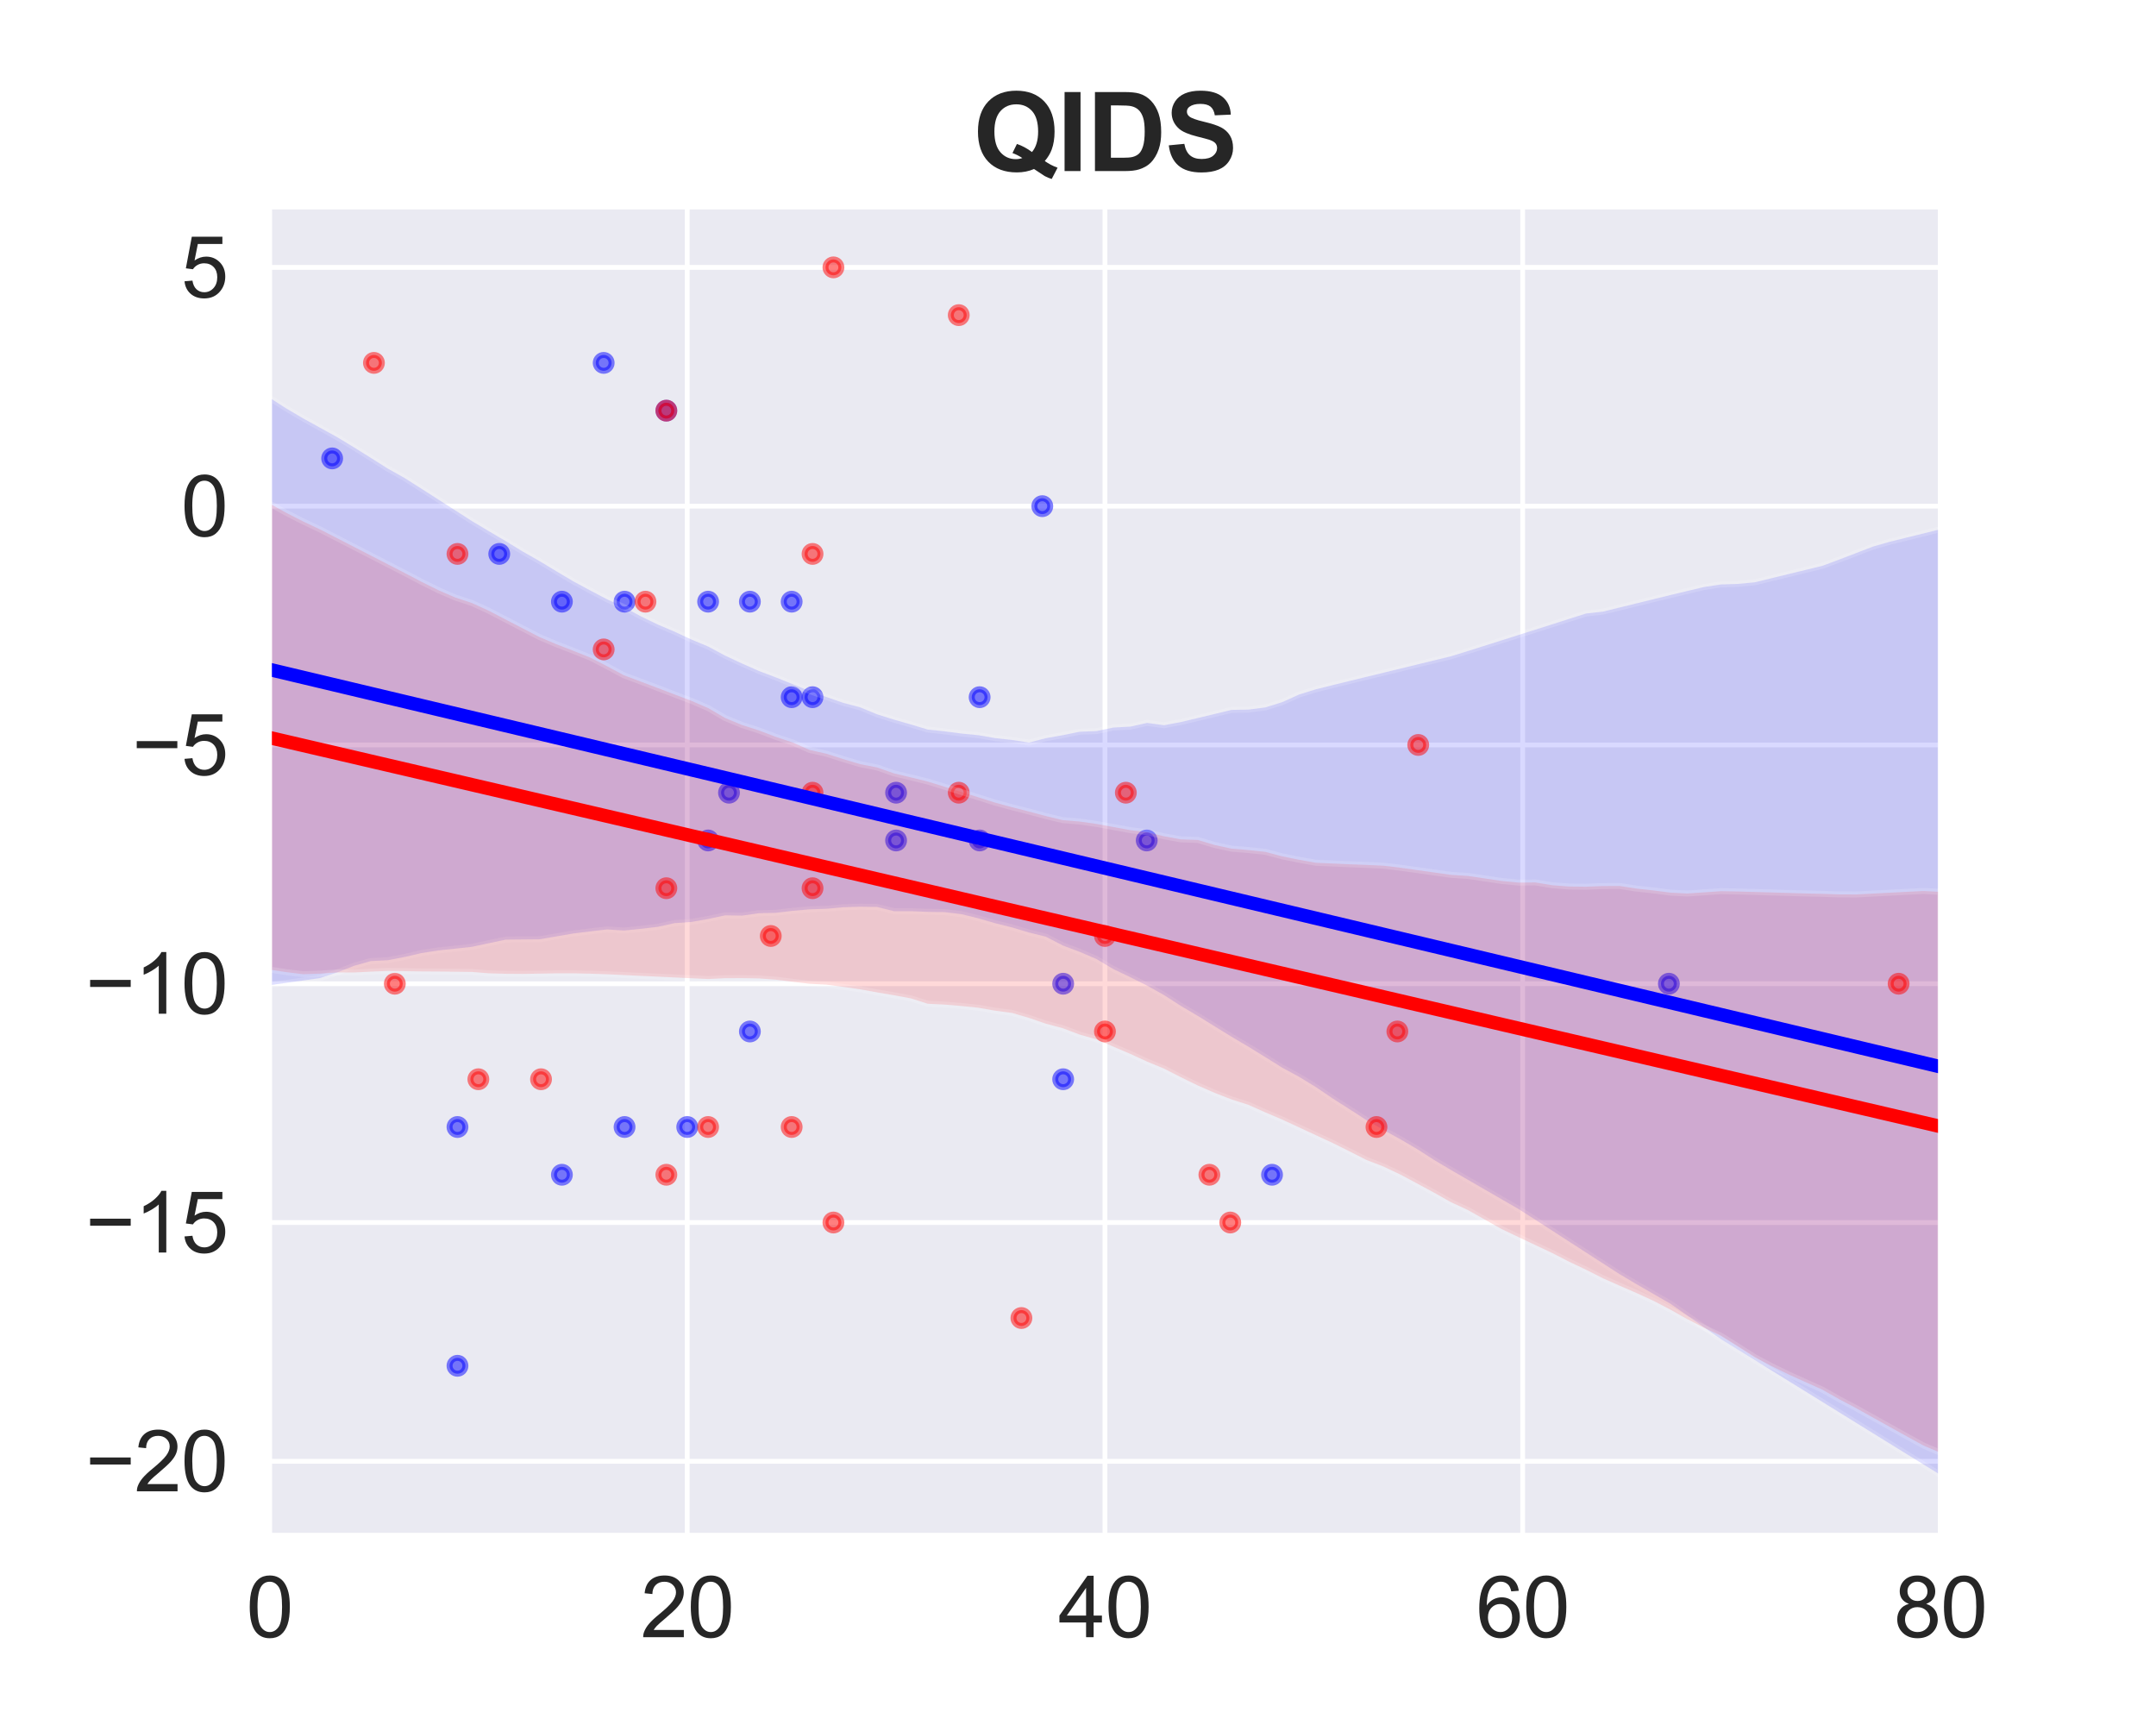 <?xml version="1.0" encoding="utf-8" standalone="no"?>
<!DOCTYPE svg PUBLIC "-//W3C//DTD SVG 1.1//EN"
  "http://www.w3.org/Graphics/SVG/1.1/DTD/svg11.dtd">
<svg xmlns:xlink="http://www.w3.org/1999/xlink" width="360pt" height="288pt" viewBox="0 0 360 288" xmlns="http://www.w3.org/2000/svg" version="1.1">
 <defs>
  <style type="text/css">*{stroke-linejoin: round; stroke-linecap: butt}</style>
 </defs>
 <g id="figure_1">
  <g id="patch_1">
   <path d="M 0 288 
L 360 288 
L 360 0 
L 0 0 
z
" style="fill: #ffffff"/>
  </g>
  <g id="axes_1">
   <g id="patch_2">
    <path d="M 45 256.32 
L 324 256.32 
L 324 34.56 
L 45 34.56 
z
" style="fill: #eaeaf2"/>
   </g>
   <g id="matplotlib.axis_1">
    <g id="xtick_1">
     <g id="line2d_1">
      <path d="M 45 256.32 
L 45 34.56 
" clip-path="url(#pb529f29484)" style="fill: none; stroke: #ffffff; stroke-width: 0.8; stroke-linecap: round"/>
     </g>
     <g id="text_1">
      <!-- 0 -->
      <g style="fill: #262626" transform="translate(41.107 273.341)scale(0.14 -0.14)">
       <defs>
        <path id="ArialMT-30" d="M 266 2259 
Q 266 3072 433 3567 
Q 600 4063 929 4331 
Q 1259 4600 1759 4600 
Q 2128 4600 2406 4451 
Q 2684 4303 2865 4023 
Q 3047 3744 3150 3342 
Q 3253 2941 3253 2259 
Q 3253 1453 3087 958 
Q 2922 463 2592 192 
Q 2263 -78 1759 -78 
Q 1097 -78 719 397 
Q 266 969 266 2259 
z
M 844 2259 
Q 844 1131 1108 757 
Q 1372 384 1759 384 
Q 2147 384 2411 759 
Q 2675 1134 2675 2259 
Q 2675 3391 2411 3762 
Q 2147 4134 1753 4134 
Q 1366 4134 1134 3806 
Q 844 3388 844 2259 
z
" transform="scale(0.016)"/>
       </defs>
       <use xlink:href="#ArialMT-30"/>
      </g>
     </g>
    </g>
    <g id="xtick_2">
     <g id="line2d_2">
      <path d="M 114.75 256.32 
L 114.75 34.56 
" clip-path="url(#pb529f29484)" style="fill: none; stroke: #ffffff; stroke-width: 0.8; stroke-linecap: round"/>
     </g>
     <g id="text_2">
      <!-- 20 -->
      <g style="fill: #262626" transform="translate(106.965 273.341)scale(0.14 -0.14)">
       <defs>
        <path id="ArialMT-32" d="M 3222 541 
L 3222 0 
L 194 0 
Q 188 203 259 391 
Q 375 700 629 1000 
Q 884 1300 1366 1694 
Q 2113 2306 2375 2664 
Q 2638 3022 2638 3341 
Q 2638 3675 2398 3904 
Q 2159 4134 1775 4134 
Q 1369 4134 1125 3890 
Q 881 3647 878 3216 
L 300 3275 
Q 359 3922 746 4261 
Q 1134 4600 1788 4600 
Q 2447 4600 2831 4234 
Q 3216 3869 3216 3328 
Q 3216 3053 3103 2787 
Q 2991 2522 2730 2228 
Q 2469 1934 1863 1422 
Q 1356 997 1212 845 
Q 1069 694 975 541 
L 3222 541 
z
" transform="scale(0.016)"/>
       </defs>
       <use xlink:href="#ArialMT-32"/>
       <use xlink:href="#ArialMT-30" x="55.615"/>
      </g>
     </g>
    </g>
    <g id="xtick_3">
     <g id="line2d_3">
      <path d="M 184.5 256.32 
L 184.5 34.56 
" clip-path="url(#pb529f29484)" style="fill: none; stroke: #ffffff; stroke-width: 0.8; stroke-linecap: round"/>
     </g>
     <g id="text_3">
      <!-- 40 -->
      <g style="fill: #262626" transform="translate(176.715 273.341)scale(0.14 -0.14)">
       <defs>
        <path id="ArialMT-34" d="M 2069 0 
L 2069 1097 
L 81 1097 
L 81 1613 
L 2172 4581 
L 2631 4581 
L 2631 1613 
L 3250 1613 
L 3250 1097 
L 2631 1097 
L 2631 0 
L 2069 0 
z
M 2069 1613 
L 2069 3678 
L 634 1613 
L 2069 1613 
z
" transform="scale(0.016)"/>
       </defs>
       <use xlink:href="#ArialMT-34"/>
       <use xlink:href="#ArialMT-30" x="55.615"/>
      </g>
     </g>
    </g>
    <g id="xtick_4">
     <g id="line2d_4">
      <path d="M 254.25 256.32 
L 254.25 34.56 
" clip-path="url(#pb529f29484)" style="fill: none; stroke: #ffffff; stroke-width: 0.8; stroke-linecap: round"/>
     </g>
     <g id="text_4">
      <!-- 60 -->
      <g style="fill: #262626" transform="translate(246.465 273.341)scale(0.14 -0.14)">
       <defs>
        <path id="ArialMT-36" d="M 3184 3459 
L 2625 3416 
Q 2550 3747 2413 3897 
Q 2184 4138 1850 4138 
Q 1581 4138 1378 3988 
Q 1113 3794 959 3422 
Q 806 3050 800 2363 
Q 1003 2672 1297 2822 
Q 1591 2972 1913 2972 
Q 2475 2972 2870 2558 
Q 3266 2144 3266 1488 
Q 3266 1056 3080 686 
Q 2894 316 2569 119 
Q 2244 -78 1831 -78 
Q 1128 -78 684 439 
Q 241 956 241 2144 
Q 241 3472 731 4075 
Q 1159 4600 1884 4600 
Q 2425 4600 2770 4297 
Q 3116 3994 3184 3459 
z
M 888 1484 
Q 888 1194 1011 928 
Q 1134 663 1356 523 
Q 1578 384 1822 384 
Q 2178 384 2434 671 
Q 2691 959 2691 1453 
Q 2691 1928 2437 2201 
Q 2184 2475 1800 2475 
Q 1419 2475 1153 2201 
Q 888 1928 888 1484 
z
" transform="scale(0.016)"/>
       </defs>
       <use xlink:href="#ArialMT-36"/>
       <use xlink:href="#ArialMT-30" x="55.615"/>
      </g>
     </g>
    </g>
    <g id="xtick_5">
     <g id="line2d_5">
      <path d="M 324 256.32 
L 324 34.56 
" clip-path="url(#pb529f29484)" style="fill: none; stroke: #ffffff; stroke-width: 0.8; stroke-linecap: round"/>
     </g>
     <g id="text_5">
      <!-- 80 -->
      <g style="fill: #262626" transform="translate(316.215 273.341)scale(0.14 -0.14)">
       <defs>
        <path id="ArialMT-38" d="M 1131 2484 
Q 781 2613 612 2850 
Q 444 3088 444 3419 
Q 444 3919 803 4259 
Q 1163 4600 1759 4600 
Q 2359 4600 2725 4251 
Q 3091 3903 3091 3403 
Q 3091 3084 2923 2848 
Q 2756 2613 2416 2484 
Q 2838 2347 3058 2040 
Q 3278 1734 3278 1309 
Q 3278 722 2862 322 
Q 2447 -78 1769 -78 
Q 1091 -78 675 323 
Q 259 725 259 1325 
Q 259 1772 486 2073 
Q 713 2375 1131 2484 
z
M 1019 3438 
Q 1019 3113 1228 2906 
Q 1438 2700 1772 2700 
Q 2097 2700 2305 2904 
Q 2513 3109 2513 3406 
Q 2513 3716 2298 3927 
Q 2084 4138 1766 4138 
Q 1444 4138 1231 3931 
Q 1019 3725 1019 3438 
z
M 838 1322 
Q 838 1081 952 856 
Q 1066 631 1291 507 
Q 1516 384 1775 384 
Q 2178 384 2440 643 
Q 2703 903 2703 1303 
Q 2703 1709 2433 1975 
Q 2163 2241 1756 2241 
Q 1359 2241 1098 1978 
Q 838 1716 838 1322 
z
" transform="scale(0.016)"/>
       </defs>
       <use xlink:href="#ArialMT-38"/>
       <use xlink:href="#ArialMT-30" x="55.615"/>
      </g>
     </g>
    </g>
   </g>
   <g id="matplotlib.axis_2">
    <g id="ytick_1">
     <g id="line2d_6">
      <path d="M 45 243.973 
L 324 243.973 
" clip-path="url(#pb529f29484)" style="fill: none; stroke: #ffffff; stroke-width: 0.8; stroke-linecap: round"/>
     </g>
     <g id="text_6">
      <!-- −20 -->
      <g style="fill: #262626" transform="translate(14.252 248.984)scale(0.14 -0.14)">
       <defs>
        <path id="ArialMT-2212" d="M 3381 1997 
L 356 1997 
L 356 2522 
L 3381 2522 
L 3381 1997 
z
" transform="scale(0.016)"/>
       </defs>
       <use xlink:href="#ArialMT-2212"/>
       <use xlink:href="#ArialMT-32" x="58.398"/>
       <use xlink:href="#ArialMT-30" x="114.014"/>
      </g>
     </g>
    </g>
    <g id="ytick_2">
     <g id="line2d_7">
      <path d="M 45 204.107 
L 324 204.107 
" clip-path="url(#pb529f29484)" style="fill: none; stroke: #ffffff; stroke-width: 0.8; stroke-linecap: round"/>
     </g>
     <g id="text_7">
      <!-- −15 -->
      <g style="fill: #262626" transform="translate(14.252 209.117)scale(0.14 -0.14)">
       <defs>
        <path id="ArialMT-31" d="M 2384 0 
L 1822 0 
L 1822 3584 
Q 1619 3391 1289 3197 
Q 959 3003 697 2906 
L 697 3450 
Q 1169 3672 1522 3987 
Q 1875 4303 2022 4600 
L 2384 4600 
L 2384 0 
z
" transform="scale(0.016)"/>
        <path id="ArialMT-35" d="M 266 1200 
L 856 1250 
Q 922 819 1161 601 
Q 1400 384 1738 384 
Q 2144 384 2425 690 
Q 2706 997 2706 1503 
Q 2706 1984 2436 2262 
Q 2166 2541 1728 2541 
Q 1456 2541 1237 2417 
Q 1019 2294 894 2097 
L 366 2166 
L 809 4519 
L 3088 4519 
L 3088 3981 
L 1259 3981 
L 1013 2750 
Q 1425 3038 1878 3038 
Q 2478 3038 2890 2622 
Q 3303 2206 3303 1553 
Q 3303 931 2941 478 
Q 2500 -78 1738 -78 
Q 1113 -78 717 272 
Q 322 622 266 1200 
z
" transform="scale(0.016)"/>
       </defs>
       <use xlink:href="#ArialMT-2212"/>
       <use xlink:href="#ArialMT-31" x="58.398"/>
       <use xlink:href="#ArialMT-35" x="114.014"/>
      </g>
     </g>
    </g>
    <g id="ytick_3">
     <g id="line2d_8">
      <path d="M 45 164.24 
L 324 164.24 
" clip-path="url(#pb529f29484)" style="fill: none; stroke: #ffffff; stroke-width: 0.8; stroke-linecap: round"/>
     </g>
     <g id="text_8">
      <!-- −10 -->
      <g style="fill: #262626" transform="translate(14.252 169.25)scale(0.14 -0.14)">
       <use xlink:href="#ArialMT-2212"/>
       <use xlink:href="#ArialMT-31" x="58.398"/>
       <use xlink:href="#ArialMT-30" x="114.014"/>
      </g>
     </g>
    </g>
    <g id="ytick_4">
     <g id="line2d_9">
      <path d="M 45 124.373 
L 324 124.373 
" clip-path="url(#pb529f29484)" style="fill: none; stroke: #ffffff; stroke-width: 0.8; stroke-linecap: round"/>
     </g>
     <g id="text_9">
      <!-- −5 -->
      <g style="fill: #262626" transform="translate(22.038 129.384)scale(0.14 -0.14)">
       <use xlink:href="#ArialMT-2212"/>
       <use xlink:href="#ArialMT-35" x="58.398"/>
      </g>
     </g>
    </g>
    <g id="ytick_5">
     <g id="line2d_10">
      <path d="M 45 84.507 
L 324 84.507 
" clip-path="url(#pb529f29484)" style="fill: none; stroke: #ffffff; stroke-width: 0.8; stroke-linecap: round"/>
     </g>
     <g id="text_10">
      <!-- 0 -->
      <g style="fill: #262626" transform="translate(30.215 89.517)scale(0.14 -0.14)">
       <use xlink:href="#ArialMT-30"/>
      </g>
     </g>
    </g>
    <g id="ytick_6">
     <g id="line2d_11">
      <path d="M 45 44.64 
L 324 44.64 
" clip-path="url(#pb529f29484)" style="fill: none; stroke: #ffffff; stroke-width: 0.8; stroke-linecap: round"/>
     </g>
     <g id="text_11">
      <!-- 5 -->
      <g style="fill: #262626" transform="translate(30.215 49.65)scale(0.14 -0.14)">
       <use xlink:href="#ArialMT-35"/>
      </g>
     </g>
    </g>
   </g>
   <g id="PathCollection_1">
    <defs>
     <path id="mc0685d82e5" d="M 0 1.323 
C 0.351 1.323 0.687 1.183 0.935 0.935 
C 1.183 0.687 1.323 0.351 1.323 0 
C 1.323 -0.351 1.183 -0.687 0.935 -0.935 
C 0.687 -1.183 0.351 -1.323 0 -1.323 
C -0.351 -1.323 -0.687 -1.183 -0.935 -0.935 
C -1.183 -0.687 -1.323 -0.351 -1.323 0 
C -1.323 0.351 -1.183 0.687 -0.935 0.935 
C -0.687 1.183 -0.351 1.323 0 1.323 
z
" style="stroke: #0000ff; stroke-opacity: 0.5"/>
    </defs>
    <g clip-path="url(#pb529f29484)">
     <use xlink:href="#mc0685d82e5" x="114.75" y="188.16" style="fill: #0000ff; fill-opacity: 0.5; stroke: #0000ff; stroke-opacity: 0.5"/>
     <use xlink:href="#mc0685d82e5" x="125.213" y="100.453" style="fill: #0000ff; fill-opacity: 0.5; stroke: #0000ff; stroke-opacity: 0.5"/>
     <use xlink:href="#mc0685d82e5" x="93.825" y="196.133" style="fill: #0000ff; fill-opacity: 0.5; stroke: #0000ff; stroke-opacity: 0.5"/>
     <use xlink:href="#mc0685d82e5" x="149.625" y="132.347" style="fill: #0000ff; fill-opacity: 0.5; stroke: #0000ff; stroke-opacity: 0.5"/>
     <use xlink:href="#mc0685d82e5" x="149.625" y="140.32" style="fill: #0000ff; fill-opacity: 0.5; stroke: #0000ff; stroke-opacity: 0.5"/>
     <use xlink:href="#mc0685d82e5" x="278.663" y="164.24" style="fill: #0000ff; fill-opacity: 0.5; stroke: #0000ff; stroke-opacity: 0.5"/>
     <use xlink:href="#mc0685d82e5" x="132.188" y="116.4" style="fill: #0000ff; fill-opacity: 0.5; stroke: #0000ff; stroke-opacity: 0.5"/>
     <use xlink:href="#mc0685d82e5" x="163.575" y="140.32" style="fill: #0000ff; fill-opacity: 0.5; stroke: #0000ff; stroke-opacity: 0.5"/>
     <use xlink:href="#mc0685d82e5" x="100.8" y="60.587" style="fill: #0000ff; fill-opacity: 0.5; stroke: #0000ff; stroke-opacity: 0.5"/>
     <use xlink:href="#mc0685d82e5" x="104.287" y="188.16" style="fill: #0000ff; fill-opacity: 0.5; stroke: #0000ff; stroke-opacity: 0.5"/>
     <use xlink:href="#mc0685d82e5" x="125.213" y="172.213" style="fill: #0000ff; fill-opacity: 0.5; stroke: #0000ff; stroke-opacity: 0.5"/>
     <use xlink:href="#mc0685d82e5" x="83.362" y="92.48" style="fill: #0000ff; fill-opacity: 0.5; stroke: #0000ff; stroke-opacity: 0.5"/>
     <use xlink:href="#mc0685d82e5" x="76.388" y="188.16" style="fill: #0000ff; fill-opacity: 0.5; stroke: #0000ff; stroke-opacity: 0.5"/>
     <use xlink:href="#mc0685d82e5" x="55.462" y="76.533" style="fill: #0000ff; fill-opacity: 0.5; stroke: #0000ff; stroke-opacity: 0.5"/>
     <use xlink:href="#mc0685d82e5" x="132.188" y="100.453" style="fill: #0000ff; fill-opacity: 0.5; stroke: #0000ff; stroke-opacity: 0.5"/>
     <use xlink:href="#mc0685d82e5" x="212.4" y="196.133" style="fill: #0000ff; fill-opacity: 0.5; stroke: #0000ff; stroke-opacity: 0.5"/>
     <use xlink:href="#mc0685d82e5" x="163.575" y="116.4" style="fill: #0000ff; fill-opacity: 0.5; stroke: #0000ff; stroke-opacity: 0.5"/>
     <use xlink:href="#mc0685d82e5" x="111.263" y="68.56" style="fill: #0000ff; fill-opacity: 0.5; stroke: #0000ff; stroke-opacity: 0.5"/>
     <use xlink:href="#mc0685d82e5" x="118.237" y="140.32" style="fill: #0000ff; fill-opacity: 0.5; stroke: #0000ff; stroke-opacity: 0.5"/>
     <use xlink:href="#mc0685d82e5" x="121.725" y="132.347" style="fill: #0000ff; fill-opacity: 0.5; stroke: #0000ff; stroke-opacity: 0.5"/>
     <use xlink:href="#mc0685d82e5" x="135.675" y="116.4" style="fill: #0000ff; fill-opacity: 0.5; stroke: #0000ff; stroke-opacity: 0.5"/>
     <use xlink:href="#mc0685d82e5" x="104.287" y="100.453" style="fill: #0000ff; fill-opacity: 0.5; stroke: #0000ff; stroke-opacity: 0.5"/>
     <use xlink:href="#mc0685d82e5" x="174.037" y="84.507" style="fill: #0000ff; fill-opacity: 0.5; stroke: #0000ff; stroke-opacity: 0.5"/>
     <use xlink:href="#mc0685d82e5" x="191.475" y="140.32" style="fill: #0000ff; fill-opacity: 0.5; stroke: #0000ff; stroke-opacity: 0.5"/>
     <use xlink:href="#mc0685d82e5" x="177.525" y="180.187" style="fill: #0000ff; fill-opacity: 0.5; stroke: #0000ff; stroke-opacity: 0.5"/>
     <use xlink:href="#mc0685d82e5" x="177.525" y="164.24" style="fill: #0000ff; fill-opacity: 0.5; stroke: #0000ff; stroke-opacity: 0.5"/>
     <use xlink:href="#mc0685d82e5" x="93.825" y="100.453" style="fill: #0000ff; fill-opacity: 0.5; stroke: #0000ff; stroke-opacity: 0.5"/>
     <use xlink:href="#mc0685d82e5" x="118.237" y="100.453" style="fill: #0000ff; fill-opacity: 0.5; stroke: #0000ff; stroke-opacity: 0.5"/>
     <use xlink:href="#mc0685d82e5" x="76.388" y="228.027" style="fill: #0000ff; fill-opacity: 0.5; stroke: #0000ff; stroke-opacity: 0.5"/>
    </g>
   </g>
   <g id="PolyCollection_1">
    <defs>
     <path id="m3c952342ec" d="M 45 -221.6 
L 45 -123.517 
L 47.818 -123.909 
L 50.636 -124.302 
L 53.455 -124.712 
L 56.273 -125.633 
L 59.091 -126.742 
L 61.909 -127.542 
L 64.727 -127.682 
L 67.545 -128.223 
L 70.364 -128.878 
L 73.182 -129.317 
L 76 -129.616 
L 78.818 -129.923 
L 81.636 -130.531 
L 84.455 -131.125 
L 87.273 -131.153 
L 90.091 -131.18 
L 92.909 -131.664 
L 95.727 -132.148 
L 98.545 -132.495 
L 101.364 -132.827 
L 104.182 -132.64 
L 107 -132.922 
L 109.818 -133.256 
L 112.636 -133.876 
L 115.455 -134.075 
L 118.273 -134.576 
L 121.091 -135.179 
L 123.909 -135.131 
L 126.727 -135.53 
L 129.545 -135.599 
L 132.364 -135.932 
L 135.182 -136.181 
L 138 -136.272 
L 140.818 -136.53 
L 143.636 -136.62 
L 146.455 -136.575 
L 149.273 -135.873 
L 152.091 -135.87 
L 154.909 -135.759 
L 157.727 -135.715 
L 160.545 -135.377 
L 163.364 -134.678 
L 166.182 -133.856 
L 169 -133.159 
L 171.818 -132.311 
L 174.636 -131.61 
L 177.455 -130.149 
L 180.273 -129.089 
L 183.091 -127.876 
L 185.909 -126.2 
L 188.727 -124.855 
L 191.545 -123.444 
L 194.364 -121.866 
L 197.182 -120.052 
L 200 -118.391 
L 202.818 -116.649 
L 205.636 -114.909 
L 208.455 -113.247 
L 211.273 -111.509 
L 214.091 -109.75 
L 216.909 -108.227 
L 219.727 -106.501 
L 222.545 -104.591 
L 225.364 -102.796 
L 228.182 -100.977 
L 231 -99.343 
L 233.818 -97.802 
L 236.636 -96.152 
L 239.455 -94.343 
L 242.273 -92.663 
L 245.091 -91.036 
L 247.909 -89.408 
L 250.727 -87.781 
L 253.545 -86.154 
L 256.364 -84.356 
L 259.182 -82.535 
L 262 -80.714 
L 264.818 -78.895 
L 267.636 -77.077 
L 270.455 -75.259 
L 273.273 -73.589 
L 276.091 -71.966 
L 278.909 -70.342 
L 281.727 -68.374 
L 284.545 -66.39 
L 287.364 -64.412 
L 290.182 -62.666 
L 293 -60.923 
L 295.818 -59.179 
L 298.636 -57.436 
L 301.455 -55.693 
L 304.273 -53.949 
L 307.091 -52.206 
L 309.909 -50.463 
L 312.727 -48.719 
L 315.545 -46.976 
L 318.364 -45.237 
L 321.182 -43.498 
L 324 -41.76 
L 324 -199.641 
L 324 -199.641 
L 321.182 -198.944 
L 318.364 -198.247 
L 315.545 -197.55 
L 312.727 -196.741 
L 309.909 -195.658 
L 307.091 -194.575 
L 304.273 -193.526 
L 301.455 -192.84 
L 298.636 -192.154 
L 295.818 -191.468 
L 293 -190.781 
L 290.182 -190.513 
L 287.364 -190.422 
L 284.545 -189.998 
L 281.727 -189.326 
L 278.909 -188.652 
L 276.091 -187.96 
L 273.273 -187.268 
L 270.455 -186.576 
L 267.636 -185.884 
L 264.818 -185.569 
L 262 -184.673 
L 259.182 -183.77 
L 256.364 -182.876 
L 253.545 -181.982 
L 250.727 -181.087 
L 247.909 -180.193 
L 245.091 -179.299 
L 242.273 -178.43 
L 239.455 -177.744 
L 236.636 -177.058 
L 233.818 -176.371 
L 231 -175.685 
L 228.182 -174.999 
L 225.364 -174.313 
L 222.545 -173.62 
L 219.727 -172.919 
L 216.909 -172.042 
L 214.091 -170.77 
L 211.273 -169.891 
L 208.455 -169.528 
L 205.636 -169.479 
L 202.818 -168.797 
L 200 -168.123 
L 197.182 -167.449 
L 194.364 -166.922 
L 191.545 -167.307 
L 188.727 -166.684 
L 185.909 -166.534 
L 183.091 -165.941 
L 180.273 -165.833 
L 177.455 -165.256 
L 174.636 -164.758 
L 171.818 -164.021 
L 169 -164.456 
L 166.182 -164.766 
L 163.364 -165.254 
L 160.545 -165.532 
L 157.727 -165.9 
L 154.909 -166.198 
L 152.091 -167.051 
L 149.273 -167.853 
L 146.455 -168.743 
L 143.636 -169.905 
L 140.818 -170.65 
L 138 -171.627 
L 135.182 -172.622 
L 132.364 -173.773 
L 129.545 -174.907 
L 126.727 -175.976 
L 123.909 -177.22 
L 121.091 -178.532 
L 118.273 -180.049 
L 115.455 -181.225 
L 112.636 -182.537 
L 109.818 -183.736 
L 107 -185.101 
L 104.182 -186.637 
L 101.364 -187.942 
L 98.545 -189.425 
L 95.727 -190.941 
L 92.909 -192.619 
L 90.091 -194.321 
L 87.273 -195.925 
L 84.455 -197.648 
L 81.636 -199.31 
L 78.818 -200.991 
L 76 -202.798 
L 73.182 -204.607 
L 70.364 -206.41 
L 67.545 -208.2 
L 64.727 -209.779 
L 61.909 -211.563 
L 59.091 -213.322 
L 56.273 -215.028 
L 53.455 -216.583 
L 50.636 -218.136 
L 47.818 -219.794 
L 45 -221.6 
z
" style="stroke: #ffffff; stroke-opacity: 0.15"/>
    </defs>
    <g clip-path="url(#pb529f29484)">
     <use xlink:href="#m3c952342ec" x="0" y="288" style="fill: #0000ff; fill-opacity: 0.15; stroke: #ffffff; stroke-opacity: 0.15"/>
    </g>
   </g>
   <g id="PathCollection_2">
    <defs>
     <path id="mf6b244ff34" d="M 0 1.323 
C 0.351 1.323 0.687 1.183 0.935 0.935 
C 1.183 0.687 1.323 0.351 1.323 0 
C 1.323 -0.351 1.183 -0.687 0.935 -0.935 
C 0.687 -1.183 0.351 -1.323 0 -1.323 
C -0.351 -1.323 -0.687 -1.183 -0.935 -0.935 
C -1.183 -0.687 -1.323 -0.351 -1.323 0 
C -1.323 0.351 -1.183 0.687 -0.935 0.935 
C -0.687 1.183 -0.351 1.323 0 1.323 
z
" style="stroke: #ff0000; stroke-opacity: 0.5"/>
    </defs>
    <g clip-path="url(#pb529f29484)">
     <use xlink:href="#mf6b244ff34" x="111.263" y="68.56" style="fill: #ff0000; fill-opacity: 0.5; stroke: #ff0000; stroke-opacity: 0.5"/>
     <use xlink:href="#mf6b244ff34" x="139.162" y="44.64" style="fill: #ff0000; fill-opacity: 0.5; stroke: #ff0000; stroke-opacity: 0.5"/>
     <use xlink:href="#mf6b244ff34" x="90.338" y="180.187" style="fill: #ff0000; fill-opacity: 0.5; stroke: #ff0000; stroke-opacity: 0.5"/>
     <use xlink:href="#mf6b244ff34" x="62.438" y="60.587" style="fill: #ff0000; fill-opacity: 0.5; stroke: #ff0000; stroke-opacity: 0.5"/>
     <use xlink:href="#mf6b244ff34" x="184.5" y="156.267" style="fill: #ff0000; fill-opacity: 0.5; stroke: #ff0000; stroke-opacity: 0.5"/>
     <use xlink:href="#mf6b244ff34" x="139.162" y="204.107" style="fill: #ff0000; fill-opacity: 0.5; stroke: #ff0000; stroke-opacity: 0.5"/>
     <use xlink:href="#mf6b244ff34" x="111.263" y="148.293" style="fill: #ff0000; fill-opacity: 0.5; stroke: #ff0000; stroke-opacity: 0.5"/>
     <use xlink:href="#mf6b244ff34" x="170.55" y="220.053" style="fill: #ff0000; fill-opacity: 0.5; stroke: #ff0000; stroke-opacity: 0.5"/>
     <use xlink:href="#mf6b244ff34" x="233.325" y="172.213" style="fill: #ff0000; fill-opacity: 0.5; stroke: #ff0000; stroke-opacity: 0.5"/>
     <use xlink:href="#mf6b244ff34" x="160.088" y="132.347" style="fill: #ff0000; fill-opacity: 0.5; stroke: #ff0000; stroke-opacity: 0.5"/>
     <use xlink:href="#mf6b244ff34" x="201.938" y="196.133" style="fill: #ff0000; fill-opacity: 0.5; stroke: #ff0000; stroke-opacity: 0.5"/>
     <use xlink:href="#mf6b244ff34" x="135.675" y="92.48" style="fill: #ff0000; fill-opacity: 0.5; stroke: #ff0000; stroke-opacity: 0.5"/>
     <use xlink:href="#mf6b244ff34" x="100.8" y="108.427" style="fill: #ff0000; fill-opacity: 0.5; stroke: #ff0000; stroke-opacity: 0.5"/>
     <use xlink:href="#mf6b244ff34" x="135.675" y="132.347" style="fill: #ff0000; fill-opacity: 0.5; stroke: #ff0000; stroke-opacity: 0.5"/>
     <use xlink:href="#mf6b244ff34" x="317.025" y="164.24" style="fill: #ff0000; fill-opacity: 0.5; stroke: #ff0000; stroke-opacity: 0.5"/>
     <use xlink:href="#mf6b244ff34" x="135.675" y="148.293" style="fill: #ff0000; fill-opacity: 0.5; stroke: #ff0000; stroke-opacity: 0.5"/>
     <use xlink:href="#mf6b244ff34" x="184.5" y="172.213" style="fill: #ff0000; fill-opacity: 0.5; stroke: #ff0000; stroke-opacity: 0.5"/>
     <use xlink:href="#mf6b244ff34" x="128.7" y="156.267" style="fill: #ff0000; fill-opacity: 0.5; stroke: #ff0000; stroke-opacity: 0.5"/>
     <use xlink:href="#mf6b244ff34" x="205.425" y="204.107" style="fill: #ff0000; fill-opacity: 0.5; stroke: #ff0000; stroke-opacity: 0.5"/>
     <use xlink:href="#mf6b244ff34" x="229.838" y="188.16" style="fill: #ff0000; fill-opacity: 0.5; stroke: #ff0000; stroke-opacity: 0.5"/>
     <use xlink:href="#mf6b244ff34" x="132.188" y="188.16" style="fill: #ff0000; fill-opacity: 0.5; stroke: #ff0000; stroke-opacity: 0.5"/>
     <use xlink:href="#mf6b244ff34" x="65.925" y="164.24" style="fill: #ff0000; fill-opacity: 0.5; stroke: #ff0000; stroke-opacity: 0.5"/>
     <use xlink:href="#mf6b244ff34" x="236.812" y="124.373" style="fill: #ff0000; fill-opacity: 0.5; stroke: #ff0000; stroke-opacity: 0.5"/>
     <use xlink:href="#mf6b244ff34" x="187.988" y="132.347" style="fill: #ff0000; fill-opacity: 0.5; stroke: #ff0000; stroke-opacity: 0.5"/>
     <use xlink:href="#mf6b244ff34" x="118.237" y="188.16" style="fill: #ff0000; fill-opacity: 0.5; stroke: #ff0000; stroke-opacity: 0.5"/>
     <use xlink:href="#mf6b244ff34" x="160.088" y="52.613" style="fill: #ff0000; fill-opacity: 0.5; stroke: #ff0000; stroke-opacity: 0.5"/>
     <use xlink:href="#mf6b244ff34" x="76.388" y="92.48" style="fill: #ff0000; fill-opacity: 0.5; stroke: #ff0000; stroke-opacity: 0.5"/>
     <use xlink:href="#mf6b244ff34" x="79.875" y="180.187" style="fill: #ff0000; fill-opacity: 0.5; stroke: #ff0000; stroke-opacity: 0.5"/>
     <use xlink:href="#mf6b244ff34" x="107.775" y="100.453" style="fill: #ff0000; fill-opacity: 0.5; stroke: #ff0000; stroke-opacity: 0.5"/>
     <use xlink:href="#mf6b244ff34" x="111.263" y="196.133" style="fill: #ff0000; fill-opacity: 0.5; stroke: #ff0000; stroke-opacity: 0.5"/>
    </g>
   </g>
   <g id="PolyCollection_2">
    <defs>
     <path id="m1103fef985" d="M 45 -203.936 
L 45 -126.124 
L 47.818 -125.693 
L 50.636 -125.347 
L 53.455 -125.448 
L 56.273 -125.644 
L 59.091 -125.636 
L 61.909 -125.778 
L 64.727 -125.895 
L 67.545 -125.86 
L 70.364 -125.812 
L 73.182 -125.797 
L 76 -125.763 
L 78.818 -125.728 
L 81.636 -125.498 
L 84.455 -125.42 
L 87.273 -125.398 
L 90.091 -125.445 
L 92.909 -125.496 
L 95.727 -125.499 
L 98.545 -125.436 
L 101.364 -125.341 
L 104.182 -125.207 
L 107 -125.072 
L 109.818 -124.943 
L 112.636 -124.807 
L 115.455 -124.676 
L 118.273 -124.545 
L 121.091 -124.683 
L 123.909 -124.694 
L 126.727 -124.644 
L 129.545 -124.437 
L 132.364 -124.08 
L 135.182 -123.752 
L 138 -123.61 
L 140.818 -123.236 
L 143.636 -122.825 
L 146.455 -122.313 
L 149.273 -121.836 
L 152.091 -121.314 
L 154.909 -120.417 
L 157.727 -120.276 
L 160.545 -120.039 
L 163.364 -119.751 
L 166.182 -119.254 
L 169 -118.883 
L 171.818 -118.052 
L 174.636 -117.086 
L 177.455 -116.334 
L 180.273 -115.269 
L 183.091 -114.468 
L 185.909 -113.254 
L 188.727 -112.049 
L 191.545 -110.751 
L 194.364 -109.59 
L 197.182 -108.144 
L 200 -106.773 
L 202.818 -105.539 
L 205.636 -104.443 
L 208.455 -103.541 
L 211.273 -102.284 
L 214.091 -101.084 
L 216.909 -99.775 
L 219.727 -98.469 
L 222.545 -97.162 
L 225.364 -95.761 
L 228.182 -94.329 
L 231 -93.242 
L 233.818 -91.907 
L 236.636 -90.401 
L 239.455 -88.876 
L 242.273 -87.29 
L 245.091 -85.98 
L 247.909 -84.398 
L 250.727 -82.802 
L 253.545 -81.463 
L 256.364 -80.131 
L 259.182 -78.801 
L 262 -77.354 
L 264.818 -76.016 
L 267.636 -74.589 
L 270.455 -73.337 
L 273.273 -72.112 
L 276.091 -70.82 
L 278.909 -69.351 
L 281.727 -67.767 
L 284.545 -66.318 
L 287.364 -64.979 
L 290.182 -63.214 
L 293 -61.407 
L 295.818 -59.912 
L 298.636 -58.535 
L 301.455 -57.259 
L 304.273 -55.995 
L 307.091 -54.4 
L 309.909 -52.908 
L 312.727 -51.337 
L 315.545 -49.766 
L 318.364 -48.2 
L 321.182 -46.655 
L 324 -45.45 
L 324 -139.095 
L 324 -139.095 
L 321.182 -139.242 
L 318.364 -139.103 
L 315.545 -138.957 
L 312.727 -138.81 
L 309.909 -138.664 
L 307.091 -138.675 
L 304.273 -138.768 
L 301.455 -138.833 
L 298.636 -138.916 
L 295.818 -138.998 
L 293 -139.08 
L 290.182 -139.16 
L 287.364 -139.211 
L 284.545 -139.018 
L 281.727 -138.825 
L 278.909 -138.969 
L 276.091 -139.336 
L 273.273 -139.64 
L 270.455 -140.079 
L 267.636 -140.065 
L 264.818 -139.959 
L 262 -139.99 
L 259.182 -140.203 
L 256.364 -140.669 
L 253.545 -140.643 
L 250.727 -140.92 
L 247.909 -141.339 
L 245.091 -141.757 
L 242.273 -141.939 
L 239.455 -142.337 
L 236.636 -142.734 
L 233.818 -143.128 
L 231 -143.467 
L 228.182 -143.598 
L 225.364 -143.704 
L 222.545 -143.832 
L 219.727 -143.952 
L 216.909 -144.457 
L 214.091 -145.027 
L 211.273 -145.778 
L 208.455 -146.077 
L 205.636 -146.31 
L 202.818 -146.922 
L 200 -147.766 
L 197.182 -147.86 
L 194.364 -148.374 
L 191.545 -149.054 
L 188.727 -149.402 
L 185.909 -149.92 
L 183.091 -150.438 
L 180.273 -150.84 
L 177.455 -151.071 
L 174.636 -151.753 
L 171.818 -152.506 
L 169 -153.223 
L 166.182 -153.988 
L 163.364 -154.884 
L 160.545 -155.762 
L 157.727 -156.643 
L 154.909 -157.516 
L 152.091 -158.207 
L 149.273 -158.882 
L 146.455 -159.868 
L 143.636 -160.415 
L 140.818 -161.26 
L 138 -162.157 
L 135.182 -162.793 
L 132.364 -164.036 
L 129.545 -164.973 
L 126.727 -166.047 
L 123.909 -166.951 
L 121.091 -168.118 
L 118.273 -169.768 
L 115.455 -170.988 
L 112.636 -172.058 
L 109.818 -173.133 
L 107 -174.203 
L 104.182 -175.255 
L 101.364 -176.773 
L 98.545 -178.222 
L 95.727 -179.35 
L 92.909 -180.442 
L 90.091 -181.637 
L 87.273 -183.095 
L 84.455 -184.554 
L 81.636 -186.023 
L 78.818 -187.316 
L 76 -188.248 
L 73.182 -189.472 
L 70.364 -190.873 
L 67.545 -192.354 
L 64.727 -193.804 
L 61.909 -195.254 
L 59.091 -196.703 
L 56.273 -198.153 
L 53.455 -199.599 
L 50.636 -200.933 
L 47.818 -202.37 
L 45 -203.936 
z
" style="stroke: #ffffff; stroke-opacity: 0.15"/>
    </defs>
    <g clip-path="url(#pb529f29484)">
     <use xlink:href="#m1103fef985" x="0" y="288" style="fill: #ff0000; fill-opacity: 0.15; stroke: #ffffff; stroke-opacity: 0.15"/>
    </g>
   </g>
   <g id="line2d_12">
    <path d="M 45 111.767 
L 47.818 112.437 
L 50.636 113.107 
L 53.455 113.777 
L 56.273 114.447 
L 59.091 115.117 
L 61.909 115.788 
L 64.727 116.458 
L 67.545 117.128 
L 70.364 117.798 
L 73.182 118.468 
L 76 119.138 
L 78.818 119.808 
L 81.636 120.478 
L 84.455 121.149 
L 87.273 121.819 
L 90.091 122.489 
L 92.909 123.159 
L 95.727 123.829 
L 98.545 124.499 
L 101.364 125.169 
L 104.182 125.84 
L 107 126.51 
L 109.818 127.18 
L 112.636 127.85 
L 115.455 128.52 
L 118.273 129.19 
L 121.091 129.86 
L 123.909 130.53 
L 126.727 131.201 
L 129.545 131.871 
L 132.364 132.541 
L 135.182 133.211 
L 138 133.881 
L 140.818 134.551 
L 143.636 135.221 
L 146.455 135.892 
L 149.273 136.562 
L 152.091 137.232 
L 154.909 137.902 
L 157.727 138.572 
L 160.545 139.242 
L 163.364 139.912 
L 166.182 140.582 
L 169 141.253 
L 171.818 141.923 
L 174.636 142.593 
L 177.455 143.263 
L 180.273 143.933 
L 183.091 144.603 
L 185.909 145.273 
L 188.727 145.944 
L 191.545 146.614 
L 194.364 147.284 
L 197.182 147.954 
L 200 148.624 
L 202.818 149.294 
L 205.636 149.964 
L 208.455 150.635 
L 211.273 151.305 
L 214.091 151.975 
L 216.909 152.645 
L 219.727 153.315 
L 222.545 153.985 
L 225.364 154.655 
L 228.182 155.325 
L 231 155.996 
L 233.818 156.666 
L 236.636 157.336 
L 239.455 158.006 
L 242.273 158.676 
L 245.091 159.346 
L 247.909 160.016 
L 250.727 160.687 
L 253.545 161.357 
L 256.364 162.027 
L 259.182 162.697 
L 262 163.367 
L 264.818 164.037 
L 267.636 164.707 
L 270.455 165.377 
L 273.273 166.048 
L 276.091 166.718 
L 278.909 167.388 
L 281.727 168.058 
L 284.545 168.728 
L 287.364 169.398 
L 290.182 170.068 
L 293 170.739 
L 295.818 171.409 
L 298.636 172.079 
L 301.455 172.749 
L 304.273 173.419 
L 307.091 174.089 
L 309.909 174.759 
L 312.727 175.429 
L 315.545 176.1 
L 318.364 176.77 
L 321.182 177.44 
L 324 178.11 
" clip-path="url(#pb529f29484)" style="fill: none; stroke: #0000ff; stroke-width: 2.25; stroke-linecap: round"/>
   </g>
   <g id="line2d_13">
    <path d="M 45 123.144 
L 47.818 123.8 
L 50.636 124.456 
L 53.455 125.111 
L 56.273 125.767 
L 59.091 126.423 
L 61.909 127.079 
L 64.727 127.735 
L 67.545 128.391 
L 70.364 129.047 
L 73.182 129.703 
L 76 130.359 
L 78.818 131.015 
L 81.636 131.67 
L 84.455 132.326 
L 87.273 132.982 
L 90.091 133.638 
L 92.909 134.294 
L 95.727 134.95 
L 98.545 135.606 
L 101.364 136.262 
L 104.182 136.918 
L 107 137.574 
L 109.818 138.229 
L 112.636 138.885 
L 115.455 139.541 
L 118.273 140.197 
L 121.091 140.853 
L 123.909 141.509 
L 126.727 142.165 
L 129.545 142.821 
L 132.364 143.477 
L 135.182 144.133 
L 138 144.789 
L 140.818 145.444 
L 143.636 146.1 
L 146.455 146.756 
L 149.273 147.412 
L 152.091 148.068 
L 154.909 148.724 
L 157.727 149.38 
L 160.545 150.036 
L 163.364 150.692 
L 166.182 151.348 
L 169 152.003 
L 171.818 152.659 
L 174.636 153.315 
L 177.455 153.971 
L 180.273 154.627 
L 183.091 155.283 
L 185.909 155.939 
L 188.727 156.595 
L 191.545 157.251 
L 194.364 157.907 
L 197.182 158.562 
L 200 159.218 
L 202.818 159.874 
L 205.636 160.53 
L 208.455 161.186 
L 211.273 161.842 
L 214.091 162.498 
L 216.909 163.154 
L 219.727 163.81 
L 222.545 164.466 
L 225.364 165.121 
L 228.182 165.777 
L 231 166.433 
L 233.818 167.089 
L 236.636 167.745 
L 239.455 168.401 
L 242.273 169.057 
L 245.091 169.713 
L 247.909 170.369 
L 250.727 171.025 
L 253.545 171.68 
L 256.364 172.336 
L 259.182 172.992 
L 262 173.648 
L 264.818 174.304 
L 267.636 174.96 
L 270.455 175.616 
L 273.273 176.272 
L 276.091 176.928 
L 278.909 177.584 
L 281.727 178.239 
L 284.545 178.895 
L 287.364 179.551 
L 290.182 180.207 
L 293 180.863 
L 295.818 181.519 
L 298.636 182.175 
L 301.455 182.831 
L 304.273 183.487 
L 307.091 184.143 
L 309.909 184.798 
L 312.727 185.454 
L 315.545 186.11 
L 318.364 186.766 
L 321.182 187.422 
L 324 188.078 
" clip-path="url(#pb529f29484)" style="fill: none; stroke: #ff0000; stroke-width: 2.25; stroke-linecap: round"/>
   </g>
   <g id="patch_3">
    <path d="M 45 256.32 
L 45 34.56 
" style="fill: none; stroke: #ffffff; stroke-width: 0.8; stroke-linejoin: miter; stroke-linecap: square"/>
   </g>
   <g id="patch_4">
    <path d="M 324 256.32 
L 324 34.56 
" style="fill: none; stroke: #ffffff; stroke-width: 0.8; stroke-linejoin: miter; stroke-linecap: square"/>
   </g>
   <g id="patch_5">
    <path d="M 45 256.32 
L 324 256.32 
" style="fill: none; stroke: #ffffff; stroke-width: 0.8; stroke-linejoin: miter; stroke-linecap: square"/>
   </g>
   <g id="patch_6">
    <path d="M 45 34.56 
L 324 34.56 
" style="fill: none; stroke: #ffffff; stroke-width: 0.8; stroke-linejoin: miter; stroke-linecap: square"/>
   </g>
   <g id="text_12">
    <!-- QIDS -->
    <g style="fill: #262626" transform="translate(162.496 28.56)scale(0.18 -0.18)">
     <defs>
      <path id="Arial-BoldMT-51" d="M 4153 581 
Q 4494 338 4894 194 
L 4553 -459 
Q 4344 -397 4144 -288 
Q 4100 -266 3528 119 
Q 3078 -78 2531 -78 
Q 1475 -78 876 544 
Q 278 1166 278 2291 
Q 278 3413 878 4036 
Q 1478 4659 2506 4659 
Q 3525 4659 4122 4036 
Q 4719 3413 4719 2291 
Q 4719 1697 4553 1247 
Q 4428 903 4153 581 
z
M 3409 1103 
Q 3588 1313 3677 1609 
Q 3766 1906 3766 2291 
Q 3766 3084 3416 3476 
Q 3066 3869 2500 3869 
Q 1934 3869 1582 3475 
Q 1231 3081 1231 2291 
Q 1231 1488 1582 1089 
Q 1934 691 2472 691 
Q 2672 691 2850 756 
Q 2569 941 2278 1044 
L 2538 1572 
Q 2994 1416 3409 1103 
z
" transform="scale(0.016)"/>
      <path id="Arial-BoldMT-49" d="M 438 0 
L 438 4581 
L 1363 4581 
L 1363 0 
L 438 0 
z
" transform="scale(0.016)"/>
      <path id="Arial-BoldMT-44" d="M 463 4581 
L 2153 4581 
Q 2725 4581 3025 4494 
Q 3428 4375 3715 4072 
Q 4003 3769 4153 3330 
Q 4303 2891 4303 2247 
Q 4303 1681 4163 1272 
Q 3991 772 3672 463 
Q 3431 228 3022 97 
Q 2716 0 2203 0 
L 463 0 
L 463 4581 
z
M 1388 3806 
L 1388 772 
L 2078 772 
Q 2466 772 2638 816 
Q 2863 872 3011 1006 
Q 3159 1141 3253 1448 
Q 3347 1756 3347 2288 
Q 3347 2819 3253 3103 
Q 3159 3388 2990 3547 
Q 2822 3706 2563 3763 
Q 2369 3806 1803 3806 
L 1388 3806 
z
" transform="scale(0.016)"/>
      <path id="Arial-BoldMT-53" d="M 231 1491 
L 1131 1578 
Q 1213 1125 1461 912 
Q 1709 700 2131 700 
Q 2578 700 2804 889 
Q 3031 1078 3031 1331 
Q 3031 1494 2936 1608 
Q 2841 1722 2603 1806 
Q 2441 1863 1863 2006 
Q 1119 2191 819 2459 
Q 397 2838 397 3381 
Q 397 3731 595 4036 
Q 794 4341 1167 4500 
Q 1541 4659 2069 4659 
Q 2931 4659 3367 4281 
Q 3803 3903 3825 3272 
L 2900 3231 
Q 2841 3584 2645 3739 
Q 2450 3894 2059 3894 
Q 1656 3894 1428 3728 
Q 1281 3622 1281 3444 
Q 1281 3281 1419 3166 
Q 1594 3019 2269 2859 
Q 2944 2700 3267 2529 
Q 3591 2359 3773 2064 
Q 3956 1769 3956 1334 
Q 3956 941 3737 597 
Q 3519 253 3119 86 
Q 2719 -81 2122 -81 
Q 1253 -81 787 320 
Q 322 722 231 1491 
z
" transform="scale(0.016)"/>
     </defs>
     <use xlink:href="#Arial-BoldMT-51"/>
     <use xlink:href="#Arial-BoldMT-49" x="77.783"/>
     <use xlink:href="#Arial-BoldMT-44" x="105.566"/>
     <use xlink:href="#Arial-BoldMT-53" x="177.783"/>
    </g>
   </g>
  </g>
 </g>
 <defs>
  <clipPath id="pb529f29484">
   <rect x="45" y="34.56" width="279" height="221.76"/>
  </clipPath>
 </defs>
</svg>
